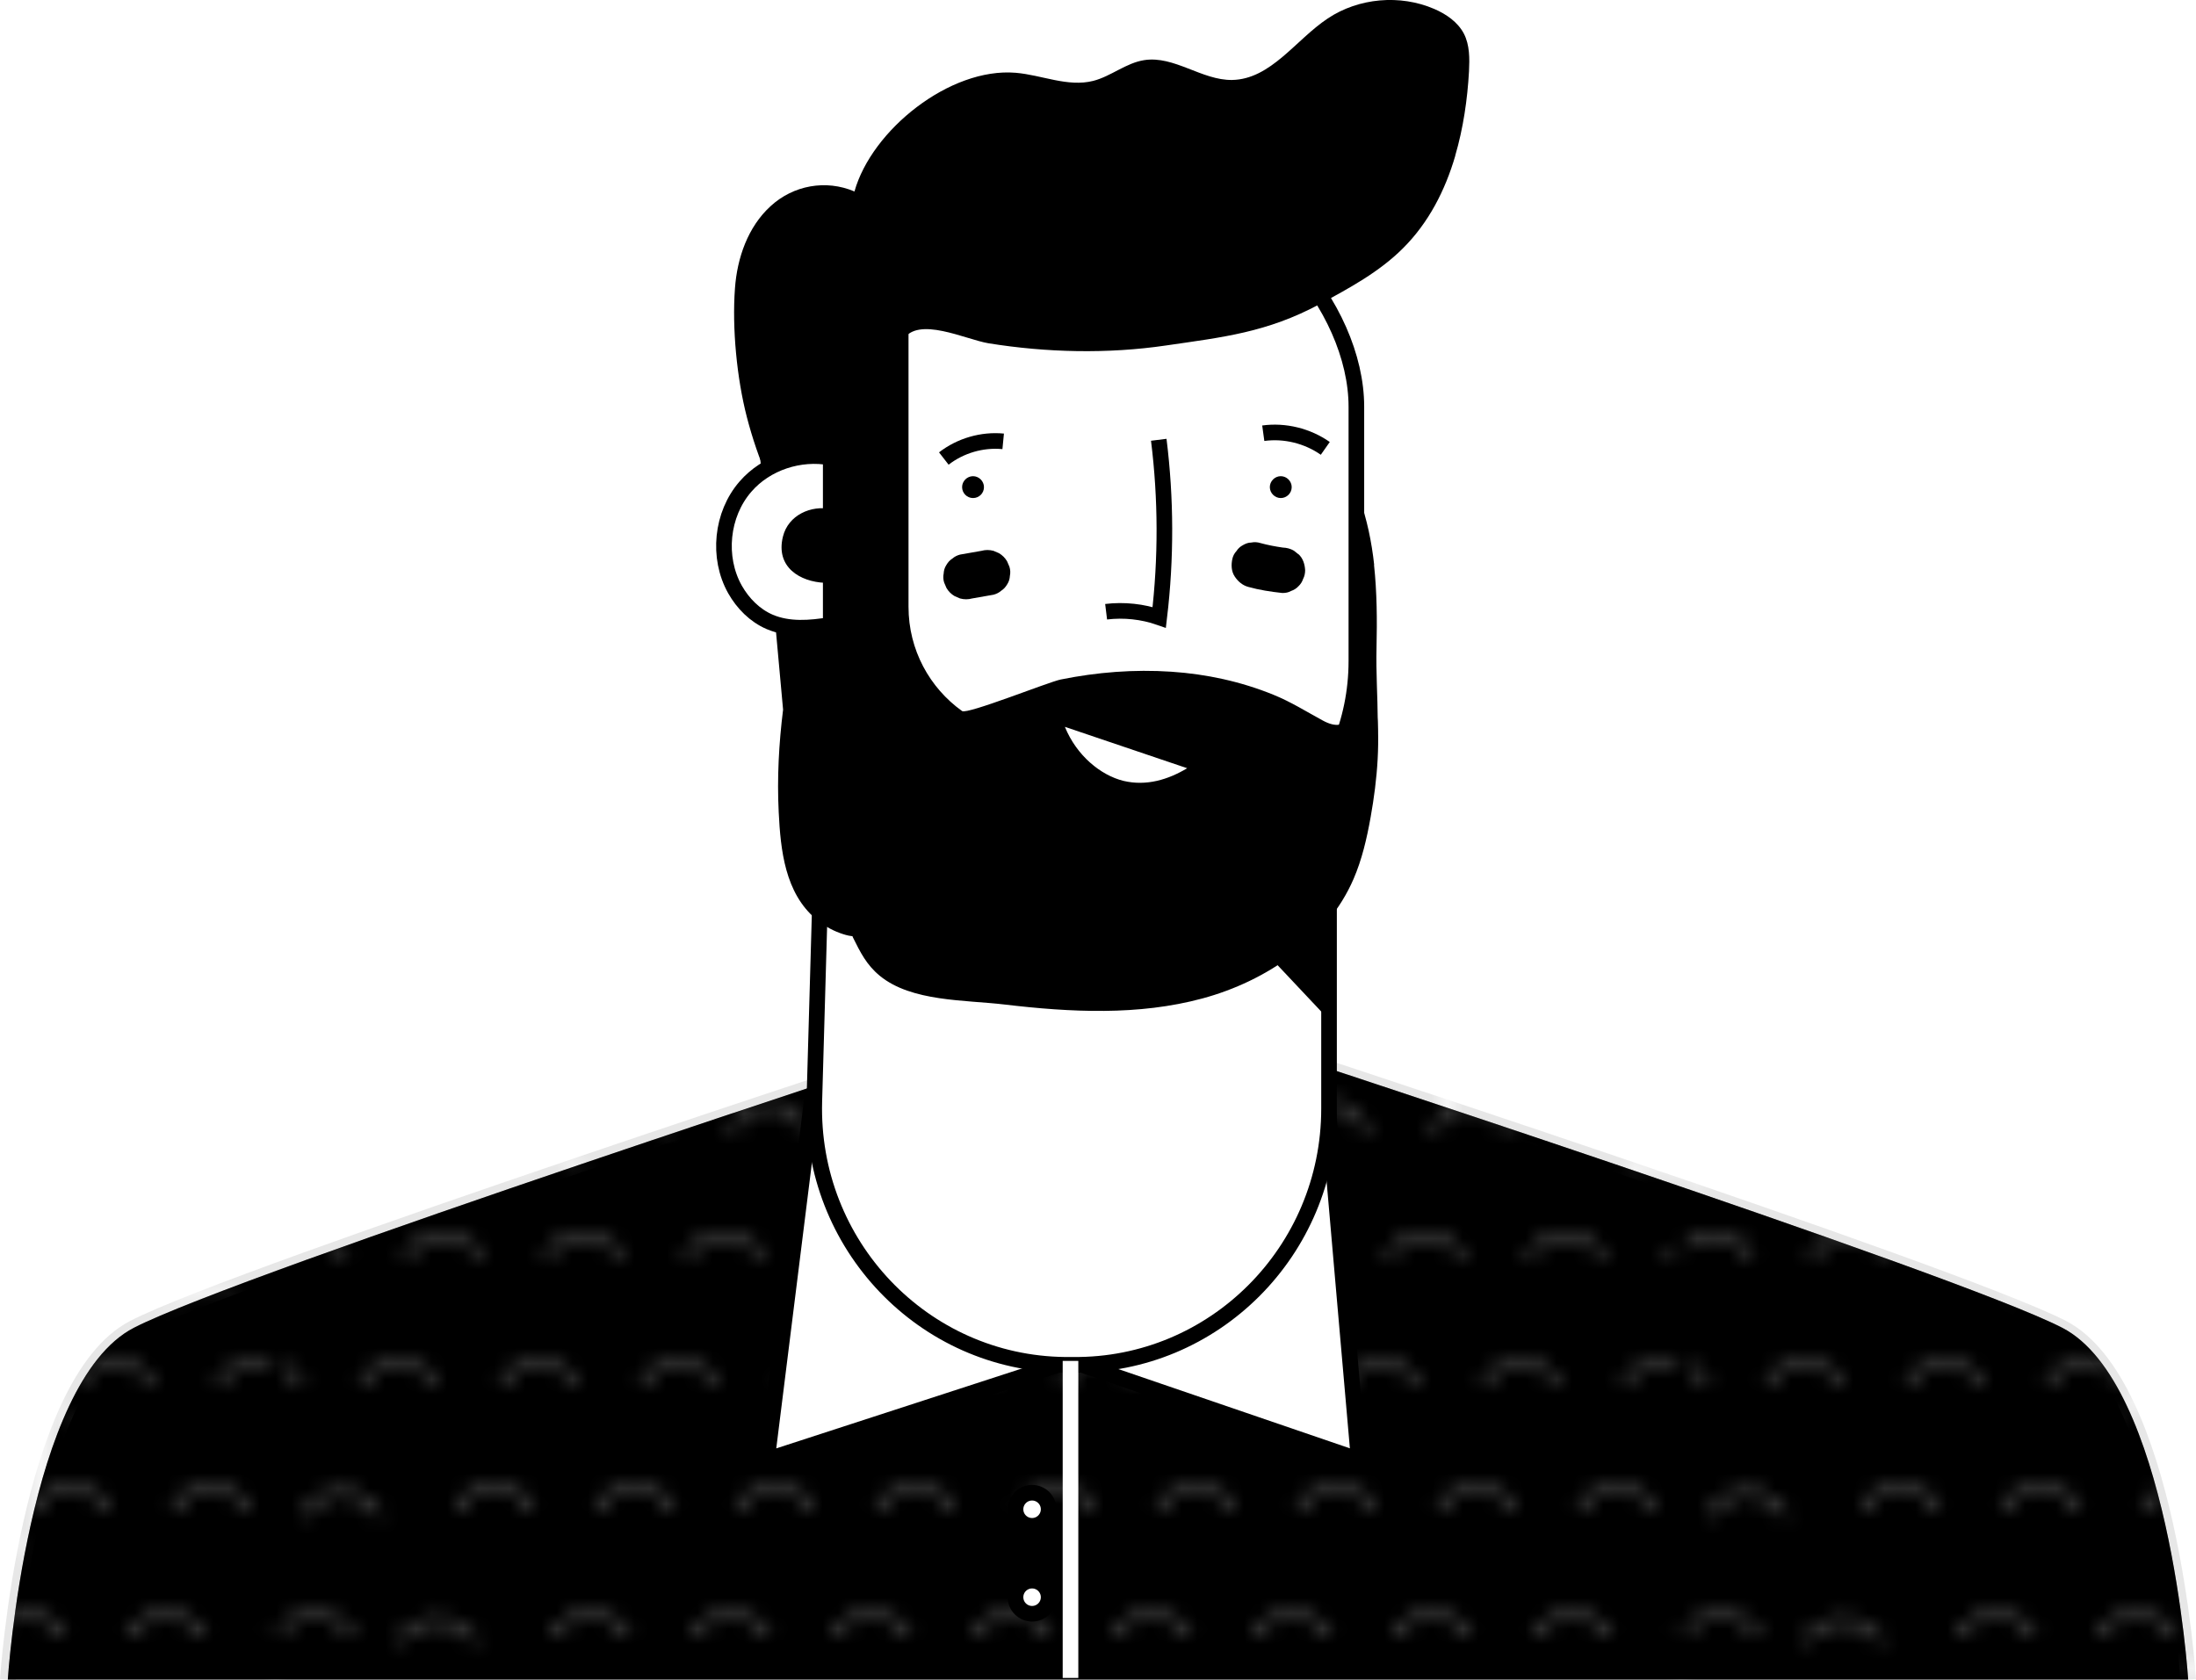 <?xml version="1.0" encoding="UTF-8"?>
<svg id="Layer_2" data-name="Layer 2" xmlns="http://www.w3.org/2000/svg" xmlns:xlink="http://www.w3.org/1999/xlink" viewBox="0 0 140.58 107.58">
  <defs>
    <style>
      .cls-1, .cls-2 {
        fill: #fff;
      }

      .cls-3, .cls-4, .cls-5, .cls-6, .cls-2 {
        stroke-miterlimit: 10;
      }

      .cls-3, .cls-4, .cls-5, .cls-7 {
        fill: none;
      }

      .cls-3, .cls-2 {
        stroke: #000;
      }

      .cls-4, .cls-5 {
        stroke: #fff;
      }

      .cls-5 {
        stroke-width: .5px;
      }

      .cls-6 {
        fill: url(#New_Pattern_8);
        opacity: .31;
        stroke: url(#New_Pattern_8-2);
      }

      .cls-8 {
        clip-path: url(#clippath);
      }
    </style>
    <pattern id="New_Pattern_8" data-name="New Pattern 8" x="0" y="0" width="89.5" height="89.5" patternTransform="translate(-251.86 -382.2)" patternUnits="userSpaceOnUse" viewBox="0 0 89.5 89.5">
      <g>
        <rect class="cls-7" x="0" width="89.5" height="89.5"/>
        <rect x="89.01" y="88.64" width="90" height="90"/>
        <rect x="-.49" y="88.64" width="90" height="90"/>
        <rect x="-89.99" y="88.64" width="90" height="90"/>
        <rect x="89.01" y="-.86" width="90" height="90"/>
        <g>
          <rect x="-.49" y="-.86" width="90" height="90"/>
          <g>
            <path class="cls-5" d="M1.26,29.21l.47-.54c1.05-1.21,2.92-1.21,3.97,0l.47,.54"/>
            <path class="cls-5" d="M7.39,37.29l.31-.35c1.13-1.31,3.16-1.31,4.29,0l.31,.35"/>
            <path class="cls-5" d="M4.53,45.37l.67-.77c.94-1.09,2.62-1.09,3.57,0l.67,.77"/>
            <path class="cls-5" d="M13.51,45.37l.67-.77c.94-1.09,2.62-1.09,3.57,0l.67,.77"/>
            <path class="cls-5" d="M1.67,53.44l.52-.6c1.02-1.18,2.84-1.18,3.86,0l.52,.6"/>
            <path class="cls-5" d="M10.65,53.44l.52-.6c1.02-1.18,2.84-1.18,3.86,0l.52,.6"/>
            <path class="cls-5" d="M19.63,53.44l.52-.6c1.02-1.18,2.84-1.18,3.86,0l.52,.6"/>
            <path class="cls-5" d="M7.79,61.52l.39-.45c1.09-1.25,3.03-1.25,4.12,0l.39,.45"/>
            <path class="cls-5" d="M16.77,61.52l.39-.45c1.09-1.25,3.03-1.25,4.12,0l.39,.45"/>
            <path class="cls-5" d="M25.76,61.52l.39-.45c1.09-1.25,3.03-1.25,4.12,0l.39,.45"/>
            <path class="cls-5" d="M4.94,69.6l.58-.67c.98-1.14,2.75-1.14,3.73,0l.58,.67"/>
            <path class="cls-5" d="M13.92,69.6l.58-.67c.98-1.14,2.75-1.14,3.73,0l.58,.67"/>
            <path class="cls-5" d="M22.9,69.6l.58-.67c.98-1.14,2.75-1.14,3.73,0l.58,.67"/>
            <path class="cls-5" d="M31.88,69.6l.58-.67c.98-1.14,2.75-1.14,3.73,0l.58,.67"/>
            <path class="cls-5" d="M2.08,77.67l.4-.46c1.08-1.25,3.02-1.25,4.1,0l.4,.46"/>
            <path class="cls-5" d="M11.06,77.67l.4-.46c1.08-1.25,3.02-1.25,4.1,0l.4,.46"/>
            <path class="cls-5" d="M20.04,77.67l.4-.46c1.08-1.25,3.02-1.25,4.1,0l.4,.46"/>
            <path class="cls-5" d="M29.02,77.67l.4-.46c1.08-1.25,3.02-1.25,4.1,0l.4,.46"/>
            <path class="cls-5" d="M38,77.67l.4-.46c1.08-1.25,3.02-1.25,4.1,0l.4,.46"/>
            <path class="cls-5" d="M8.2,85.75l.67-.77c.94-1.08,2.62-1.08,3.56,0l.67,.77"/>
            <path class="cls-5" d="M17.18,85.75l.67-.77c.94-1.08,2.62-1.08,3.56,0l.67,.77"/>
            <path class="cls-5" d="M26.16,85.75l.67-.77c.94-1.08,2.62-1.08,3.56,0l.67,.77"/>
            <path class="cls-5" d="M35.15,85.75l.67-.77c.94-1.08,2.62-1.08,3.56,0l.67,.77"/>
            <path class="cls-5" d="M44.13,85.75l.67-.77c.94-1.08,2.62-1.08,3.56,0l.67,.77"/>
            <path class="cls-5" d="M1.67,4.58l.78-.9c.88-1.02,2.46-1.02,3.34,0l.78,.9"/>
            <path class="cls-5" d="M10.65,4.58l.78-.9c.88-1.02,2.46-1.02,3.34,0l.78,.9"/>
            <path class="cls-5" d="M19.63,4.58l.78-.9c.88-1.02,2.46-1.02,3.34,0l.78,.9"/>
            <path class="cls-5" d="M28.61,4.58l.78-.9c.88-1.02,2.46-1.02,3.34,0l.78,.9"/>
            <path class="cls-5" d="M37.6,4.58l.78-.9c.88-1.02,2.46-1.02,3.34,0l.78,.9"/>
            <path class="cls-5" d="M46.58,4.58l.78-.9c.88-1.02,2.46-1.02,3.34,0l.78,.9"/>
            <path class="cls-5" d="M55.56,4.58l.78-.9c.88-1.02,2.46-1.02,3.34,0l.78,.9"/>
            <path class="cls-5" d="M64.54,4.58l.78-.9c.88-1.02,2.46-1.02,3.34,0l.78,.9"/>
            <path class="cls-5" d="M73.52,4.58l.78-.9c.88-1.02,2.46-1.02,3.34,0l.78,.9"/>
            <path class="cls-5" d="M82.5,4.58l.78-.9c.88-1.02,2.46-1.02,3.34,0l.78,.9"/>
            <path class="cls-5" d="M7.79,12.65l.38-.44c1.09-1.26,3.04-1.26,4.13,0l.38,.44"/>
            <path class="cls-5" d="M16.77,12.65l.38-.44c1.09-1.26,3.04-1.26,4.13,0l.38,.44"/>
            <path class="cls-5" d="M25.76,12.65l.38-.44c1.09-1.26,3.04-1.26,4.13,0l.38,.44"/>
            <path class="cls-5" d="M34.74,12.65l.38-.44c1.09-1.26,3.04-1.26,4.13,0l.38,.44"/>
            <path class="cls-5" d="M43.72,12.65l.38-.44c1.09-1.26,3.04-1.26,4.13,0l.38,.44"/>
            <path class="cls-5" d="M52.7,12.65l.38-.44c1.09-1.26,3.04-1.26,4.13,0l.38,.44"/>
            <path class="cls-5" d="M61.68,12.65l.38-.44c1.09-1.26,3.04-1.26,4.13,0l.38,.44"/>
            <path class="cls-5" d="M70.66,12.65l.38-.44c1.09-1.26,3.04-1.26,4.13,0l.38,.44"/>
            <path class="cls-5" d="M79.64,12.65l.38-.44c1.09-1.26,3.04-1.26,4.13,0l.38,.44"/>
            <path class="cls-5" d="M88.63,12.65l.38-.44c1.09-1.26,3.04-1.26,4.13,0l.38,.44"/>
            <path class="cls-5" d="M4.94,20.73l.27-.31c1.15-1.33,3.21-1.33,4.35,0l.27,.31"/>
            <path class="cls-5" d="M13.92,20.73l.27-.31c1.15-1.33,3.21-1.33,4.35,0l.27,.31"/>
            <path class="cls-5" d="M22.9,20.73l.27-.31c1.15-1.33,3.21-1.33,4.35,0l.27,.31"/>
            <path class="cls-5" d="M31.88,20.73l.27-.31c1.15-1.33,3.21-1.33,4.35,0l.27,.31"/>
            <path class="cls-5" d="M40.86,20.73l.27-.31c1.15-1.33,3.21-1.33,4.35,0l.27,.31"/>
            <path class="cls-5" d="M49.84,20.73l.27-.31c1.15-1.33,3.21-1.33,4.35,0l.27,.31"/>
            <path class="cls-5" d="M58.82,20.73l.27-.31c1.15-1.33,3.21-1.33,4.35,0l.27,.31"/>
            <path class="cls-5" d="M67.81,20.73l.27-.31c1.15-1.33,3.21-1.33,4.35,0l.27,.31"/>
            <path class="cls-5" d="M76.79,20.73l.27-.31c1.15-1.33,3.21-1.33,4.35,0l.27,.31"/>
            <path class="cls-5" d="M85.77,20.73l.27-.31c1.15-1.33,3.21-1.33,4.35,0l.27,.31"/>
            <path class="cls-5" d="M11.06,28.81l.47-.54c1.05-1.21,2.92-1.21,3.97,0l.47,.54"/>
            <path class="cls-5" d="M20.04,28.81l.47-.54c1.05-1.21,2.92-1.21,3.97,0l.47,.54"/>
            <path class="cls-5" d="M29.02,28.81l.47-.54c1.05-1.21,2.92-1.21,3.97,0l.47,.54"/>
            <path class="cls-5" d="M38,28.81l.47-.54c1.05-1.21,2.92-1.21,3.97,0l.47,.54"/>
            <path class="cls-5" d="M46.99,28.81l.47-.54c1.05-1.21,2.92-1.21,3.97,0l.47,.54"/>
            <path class="cls-5" d="M55.97,28.81l.47-.54c1.05-1.21,2.92-1.21,3.97,0l.47,.54"/>
            <path class="cls-5" d="M64.95,28.81l.47-.54c1.05-1.21,2.92-1.21,3.97,0l.47,.54"/>
            <path class="cls-5" d="M73.93,28.81l.47-.54c1.05-1.21,2.92-1.21,3.97,0l.47,.54"/>
            <path class="cls-5" d="M82.91,28.81l.47-.54c1.05-1.21,2.92-1.21,3.97,0l.47,.54"/>
            <path class="cls-5" d="M17.18,36.88l.31-.35c1.13-1.31,3.16-1.31,4.29,0l.31,.35"/>
            <path class="cls-5" d="M26.16,36.88l.31-.35c1.13-1.31,3.16-1.31,4.29,0l.31,.35"/>
            <path class="cls-5" d="M35.15,36.88l.31-.35c1.13-1.31,3.16-1.31,4.29,0l.31,.35"/>
            <path class="cls-5" d="M44.13,36.88l.31-.35c1.13-1.31,3.16-1.31,4.29,0l.31,.35"/>
            <path class="cls-5" d="M53.11,36.88l.31-.35c1.13-1.31,3.16-1.31,4.29,0l.31,.35"/>
            <path class="cls-5" d="M62.09,36.88l.31-.35c1.13-1.31,3.16-1.31,4.29,0l.31,.35"/>
            <path class="cls-5" d="M71.07,36.88l.31-.35c1.13-1.31,3.16-1.31,4.29,0l.31,.35"/>
            <path class="cls-5" d="M80.05,36.88l.31-.35c1.13-1.31,3.16-1.31,4.29,0l.31,.35"/>
            <path class="cls-5" d="M89.03,36.88l.31-.35c1.13-1.31,3.16-1.31,4.29,0l.31,.35"/>
            <path class="cls-5" d="M23.31,44.96l.67-.77c.94-1.09,2.62-1.09,3.57,0l.67,.77"/>
            <path class="cls-5" d="M32.29,44.96l.67-.77c.94-1.09,2.62-1.09,3.57,0l.67,.77"/>
            <path class="cls-5" d="M41.27,44.96l.67-.77c.94-1.09,2.62-1.09,3.57,0l.67,.77"/>
            <path class="cls-5" d="M50.25,44.96l.67-.77c.94-1.09,2.62-1.09,3.57,0l.67,.77"/>
            <path class="cls-5" d="M59.23,44.96l.67-.77c.94-1.09,2.62-1.09,3.57,0l.67,.77"/>
            <path class="cls-5" d="M68.21,44.96l.67-.77c.94-1.09,2.62-1.09,3.57,0l.67,.77"/>
            <path class="cls-5" d="M77.2,44.96l.67-.77c.94-1.09,2.62-1.09,3.57,0l.67,.77"/>
            <path class="cls-5" d="M86.18,44.96l.67-.77c.94-1.09,2.62-1.09,3.57,0l.67,.77"/>
            <path class="cls-5" d="M29.43,53.04l.52-.6c1.02-1.18,2.84-1.18,3.86,0l.52,.6"/>
            <path class="cls-5" d="M38.41,53.04l.52-.6c1.02-1.18,2.84-1.18,3.86,0l.52,.6"/>
            <path class="cls-5" d="M47.39,53.04l.52-.6c1.02-1.18,2.84-1.18,3.86,0l.52,.6"/>
            <path class="cls-5" d="M56.37,53.04l.52-.6c1.02-1.18,2.84-1.18,3.86,0l.52,.6"/>
            <path class="cls-5" d="M65.36,53.04l.52-.6c1.02-1.18,2.84-1.18,3.86,0l.52,.6"/>
            <path class="cls-5" d="M74.34,53.04l.52-.6c1.02-1.18,2.84-1.18,3.86,0l.52,.6"/>
            <path class="cls-5" d="M83.32,53.04l.52-.6c1.02-1.18,2.84-1.18,3.86,0l.52,.6"/>
            <path class="cls-5" d="M35.55,61.12l.39-.45c1.09-1.25,3.03-1.25,4.12,0l.39,.45"/>
            <path class="cls-5" d="M44.54,61.12l.39-.45c1.09-1.25,3.03-1.25,4.12,0l.39,.45"/>
            <path class="cls-5" d="M53.52,61.12l.39-.45c1.09-1.25,3.03-1.25,4.12,0l.39,.45"/>
            <path class="cls-5" d="M62.5,61.12l.39-.45c1.09-1.25,3.03-1.25,4.12,0l.39,.45"/>
            <path class="cls-5" d="M71.48,61.12l.39-.45c1.09-1.25,3.03-1.25,4.12,0l.39,.45"/>
            <path class="cls-5" d="M80.46,61.12l.39-.45c1.09-1.25,3.03-1.25,4.12,0l.39,.45"/>
            <path class="cls-5" d="M89.44,61.12l.39-.45c1.09-1.25,3.03-1.25,4.12,0l.39,.45"/>
            <path class="cls-5" d="M41.68,69.19l.58-.67c.98-1.14,2.75-1.14,3.73,0l.58,.67"/>
            <path class="cls-5" d="M50.66,69.19l.58-.67c.98-1.14,2.75-1.14,3.73,0l.58,.67"/>
            <path class="cls-5" d="M59.64,69.19l.58-.67c.98-1.14,2.75-1.14,3.73,0l.58,.67"/>
            <path class="cls-5" d="M68.62,69.19l.58-.67c.98-1.14,2.75-1.14,3.73,0l.58,.67"/>
            <path class="cls-5" d="M77.6,69.19l.58-.67c.98-1.14,2.75-1.14,3.73,0l.58,.67"/>
            <path class="cls-5" d="M86.58,69.19l.58-.67c.98-1.14,2.75-1.14,3.73,0l.58,.67"/>
            <path class="cls-5" d="M47.8,77.27l.4-.46c1.08-1.25,3.02-1.25,4.1,0l.4,.46"/>
            <path class="cls-5" d="M56.78,77.27l.4-.46c1.08-1.25,3.02-1.25,4.1,0l.4,.46"/>
            <path class="cls-5" d="M65.76,77.27l.4-.46c1.08-1.25,3.02-1.25,4.1,0l.4,.46"/>
            <path class="cls-5" d="M74.75,77.27l.4-.46c1.08-1.25,3.02-1.25,4.1,0l.4,.46"/>
            <path class="cls-5" d="M83.73,77.27l.4-.46c1.08-1.25,3.02-1.25,4.1,0l.4,.46"/>
            <path class="cls-5" d="M53.93,85.35l.67-.77c.94-1.08,2.62-1.08,3.56,0l.67,.77"/>
            <path class="cls-5" d="M62.91,85.35l.67-.77c.94-1.08,2.62-1.08,3.56,0l.67,.77"/>
            <path class="cls-5" d="M71.89,85.35l.67-.77c.94-1.08,2.62-1.08,3.56,0l.67,.77"/>
            <path class="cls-5" d="M80.87,85.35l.67-.77c.94-1.08,2.62-1.08,3.56,0l.67,.77"/>
            <path class="cls-5" d="M89.85,85.35l.67-.77c.94-1.08,2.62-1.08,3.56,0l.67,.77"/>
          </g>
        </g>
        <g>
          <rect x="-89.99" y="-.86" width="90" height="90"/>
          <g>
            <path class="cls-5" d="M-.87,12.65l.38-.44c1.09-1.26,3.04-1.26,4.13,0l.38,.44"/>
            <path class="cls-5" d="M-3.73,20.73l.27-.31c1.15-1.33,3.21-1.33,4.35,0l.27,.31"/>
            <path class="cls-5" d="M-.47,36.88l.31-.35c1.13-1.31,3.16-1.31,4.29,0l.31,.35"/>
            <path class="cls-5" d="M-3.32,44.96l.67-.77c.94-1.09,2.62-1.09,3.57,0l.67,.77"/>
            <path class="cls-5" d="M-.06,61.12l.39-.45c1.09-1.25,3.03-1.25,4.12,0l.39,.45"/>
            <path class="cls-5" d="M-2.91,69.19l.58-.67c.98-1.14,2.75-1.14,3.73,0l.58,.67"/>
            <path class="cls-5" d="M.35,85.35l.67-.77c.94-1.08,2.62-1.08,3.56,0l.67,.77"/>
          </g>
        </g>
      </g>
    </pattern>
    <pattern id="New_Pattern_8-2" data-name="New Pattern 8" patternTransform="translate(-176.86 -337.7)" xlink:href="#New_Pattern_8"/>
    <clipPath id="clippath">
      <path class="cls-7" d="M53.04,37.87c0,.85-.51,18.69-.91,32.65-.26,9.18,6.98,16.78,16.06,16.87,.17,0,.33,0,.5,0,9.02,.09,16.39-7.28,16.39-16.4V37.87H53.04Z"/>
    </clipPath>
  </defs>
  <g id="OBJEKTS">
    <g>
      <path d="M87.97,36.17c-.16-1.47-.46-2.92-.96-4.32-.26-.74-.72-1.57-1.51-1.64-.75-.07-1.35,.6-1.69,1.27-1.07,2.15-.72,4.24-.39,6.46,.38,2.5,.13,5.37-.21,7.86-.3,2.22-1.1,4.85-2.68,6.55-.89,.96-.95,2.48,0,3.44,2.86,2.86,6.5-2.73,7.15-4.99,.88-3.08,.36-6.21,.44-9.33,.04-1.76,.03-3.54-.16-5.3Z"/>
      <path d="M140.08,107.54s-1.24-19-8.06-22.52c-6.82-3.52-52.11-18.3-52.11-18.3,.05,.43-.97,.21-1.34,.14-5.67-1.09-12.13-.14-17.89-.14,0,0-45.29,14.78-52.11,18.3C1.74,88.54,.5,107.54,.5,107.54"/>
      <path class="cls-6" d="M140.08,107.54s-1.24-19-8.06-22.52c-6.82-3.52-52.11-18.3-52.11-18.3,.05,.43-.97,.21-1.34,.14-5.67-1.09-12.13-.14-17.89-.14,0,0-45.29,14.78-52.11,18.3C1.74,88.54,.5,107.54,.5,107.54"/>
      <path class="cls-2" d="M68.53,87.14l-19.43,6.32,2.91-23.32s2.25-.61,5.95-.44l19.1-1.96c4.67-.48,7.97,3.17,7.98,3.37,0,.19,1.94,22.35,1.94,22.35l-18.46-6.32Z"/>
      <path class="cls-2" d="M53.04,37.87c0,.85-.51,18.69-.91,32.65-.26,9.18,6.98,16.78,16.06,16.87,.17,0,.33,0,.5,0,9.02,.09,16.39-7.28,16.39-16.4V37.87H53.04Z"/>
      <g class="cls-8">
        <path d="M72.15,47.53c-.03,1.3,.29,2.47,.81,3.56,1.13,1.57,2.27,3.13,3.43,4.68,.4,.44,.79,.88,1.17,1.32,.89,1.04,1.8,2.06,2.7,3.09,1.55,1.64,3.09,3.29,4.64,4.93,1.05,1.11,2.12,2.19,3.26,3.21,1.91-7.16,3.43-14.43,4.53-21.75,.06-.39,.11-.81-.11-1.14-.24-.35-.7-.45-1.12-.51-4.93-.8-19.13-6.02-19.3,2.61Z"/>
      </g>
      <rect class="cls-2" x="52.35" y="11.84" width="34.48" height="44.69" rx="14.2" ry="14.2"/>
      <path d="M87.69,44.95c-1.28,.4-1.26,2.14-3.02,1.18-1.05-.57-2.03-1.19-3.14-1.64-2.08-.85-4.3-1.33-6.55-1.48-2.37-.16-4.76,.03-7.08,.5-.78,.16-5.98,2.25-6.31,2.02-2.08-1.49-3.43-3.92-3.43-6.67V20.23c-3.51,2.5-9.54,3.97-9.54,8.61l1.51,16.6c-.27,2.18-.39,4.37-.28,6.56,.12,2.43,.4,5.18,2.39,6.85,.47,.39,.95,.68,1.52,.89,.25,.09,.5,.17,.76,.2,.02,0,.03,0,.05,0,0,.02,.02,.05,.03,.08,.47,.95,.87,1.76,1.72,2.46,2.03,1.67,5.47,1.54,7.99,1.84,4.22,.5,8.57,.72,12.67-.39,4.1-1.11,7.98-3.75,9.67-7.65,.54-1.25,.85-2.6,1.09-3.94,.44-2.46,.66-4.99,.32-7.47-.13,.01-.26,.04-.37,.07Z"/>
      <path class="cls-3" d="M74.18,28.16c.47,3.78,.48,7.59,.03,11.37-1.06-.37-2.26-.5-3.4-.36"/>
      <path d="M93.16,9.96c.51-1.74,.78-3.59,.88-5.39,.04-.82,.05-1.69-.33-2.42-.39-.74-1.13-1.25-1.9-1.58-2.18-.94-4.83-.71-6.81,.61-2.06,1.37-3.64,3.89-6.12,3.94-1.94,.03-3.71-1.57-5.63-1.27-1.17,.18-2.13,1.04-3.27,1.33-1.63,.41-3.29-.38-4.96-.52-4.22-.35-9.22,3.67-10.32,7.6-1.83-.78-3.92-.4-5.38,.95-1.44,1.32-2.13,3.3-2.27,5.25-.19,2.55,.12,5.76,.76,8.24,.35,1.35,.8,2.68,1.36,3.96,.45,1.04,1.6,2.37,1.81,3.44,.11,.55,.24,1.09,.42,1.63,.25,.74,1.36,.63,1.38-.19,.06-2.47-.14-2.51,1.65-3.82,1.25-.91,2.2-1.93,2.73-3.42,.39-1.09,.53-2.25,.56-3.4,.02-.87-.38-2.35,.1-3.14,.93-1.55,4-.02,5.46,.22,3.72,.6,7.64,.69,11.37,.14,3.64-.53,6.45-.83,9.82-2.64,1.89-1.02,3.82-2.06,5.34-3.58,1.64-1.63,2.7-3.7,3.35-5.92Z"/>
      <path d="M62.99,31.19c0,.39-.31,.7-.7,.7s-.7-.32-.7-.7,.32-.7,.7-.7,.7,.32,.7,.7Z"/>
      <path d="M82.69,31.19c0,.39-.32,.7-.7,.7s-.7-.32-.7-.7,.32-.7,.7-.7,.7,.32,.7,.7Z"/>
      <path class="cls-3" d="M60.42,29.36c1.07-.83,2.46-1.23,3.8-1.1"/>
      <path class="cls-3" d="M84.84,28.71c-1.14-.8-2.59-1.16-3.97-.97"/>
      <line class="cls-4" x1="68.53" y1="107.44" x2="68.53" y2="87.14"/>
      <circle class="cls-2" cx="66.07" cy="96.64" r="1.06"/>
      <circle class="cls-2" cx="66.07" cy="102.27" r="1.06"/>
      <path class="cls-1" d="M68.17,46.54c.75,1.84,2.29,3.1,3.75,3.46,1.47,.35,2.86-.08,4.08-.81"/>
      <path d="M64.62,36.29l-.15-.35c-.13-.22-.3-.39-.52-.52-.12-.05-.23-.1-.35-.15-.26-.07-.52-.07-.77,0l-1.37,.24c-.19,.05-.35,.13-.5,.26-.16,.1-.28,.24-.38,.41-.11,.17-.16,.35-.17,.54-.04,.19-.03,.39,.03,.58l.15,.35c.13,.22,.3,.39,.52,.52,.12,.05,.23,.1,.35,.15,.26,.07,.52,.07,.77,0,.46-.08,.92-.16,1.37-.24,.19-.05,.35-.13,.5-.26,.16-.1,.28-.24,.38-.41,.11-.17,.16-.35,.17-.54,.04-.19,.03-.39-.03-.58Z"/>
      <path d="M83.12,35.49l-.29-.23c-.22-.13-.46-.19-.72-.2-.48-.07-.96-.16-1.43-.29-.19-.06-.39-.07-.58-.03-.19,0-.37,.07-.54,.17-.17,.09-.31,.22-.41,.38-.13,.14-.22,.31-.26,.5-.08,.37-.07,.79,.15,1.12,.21,.32,.5,.57,.87,.67,.71,.2,1.45,.31,2.18,.39,.2,0,.39-.03,.56-.13,.18-.06,.34-.16,.47-.3,.14-.13,.24-.29,.3-.47,.09-.17,.13-.36,.13-.56-.02-.38-.14-.77-.43-1.03Z"/>
      <path class="cls-2" d="M53.18,29.3c-1.97-.37-4.14,.33-5.46,1.86-1.54,1.77-1.82,4.53-.67,6.58,.51,.9,1.27,1.67,2.22,2.08,1.22,.52,2.58,.41,3.91,.19v-10.7Z"/>
      <path d="M55.86,34.98s-.01-.06-.02-.09c-.24-1.15-1.36-1.82-2.38-2.22-.07-.03-.15-.05-.23-.07-1.31-.27-2.77,.38-3.11,1.76-.96,3.9,6.26,3.79,5.73,.61Z"/>
    </g>
  </g>
</svg>